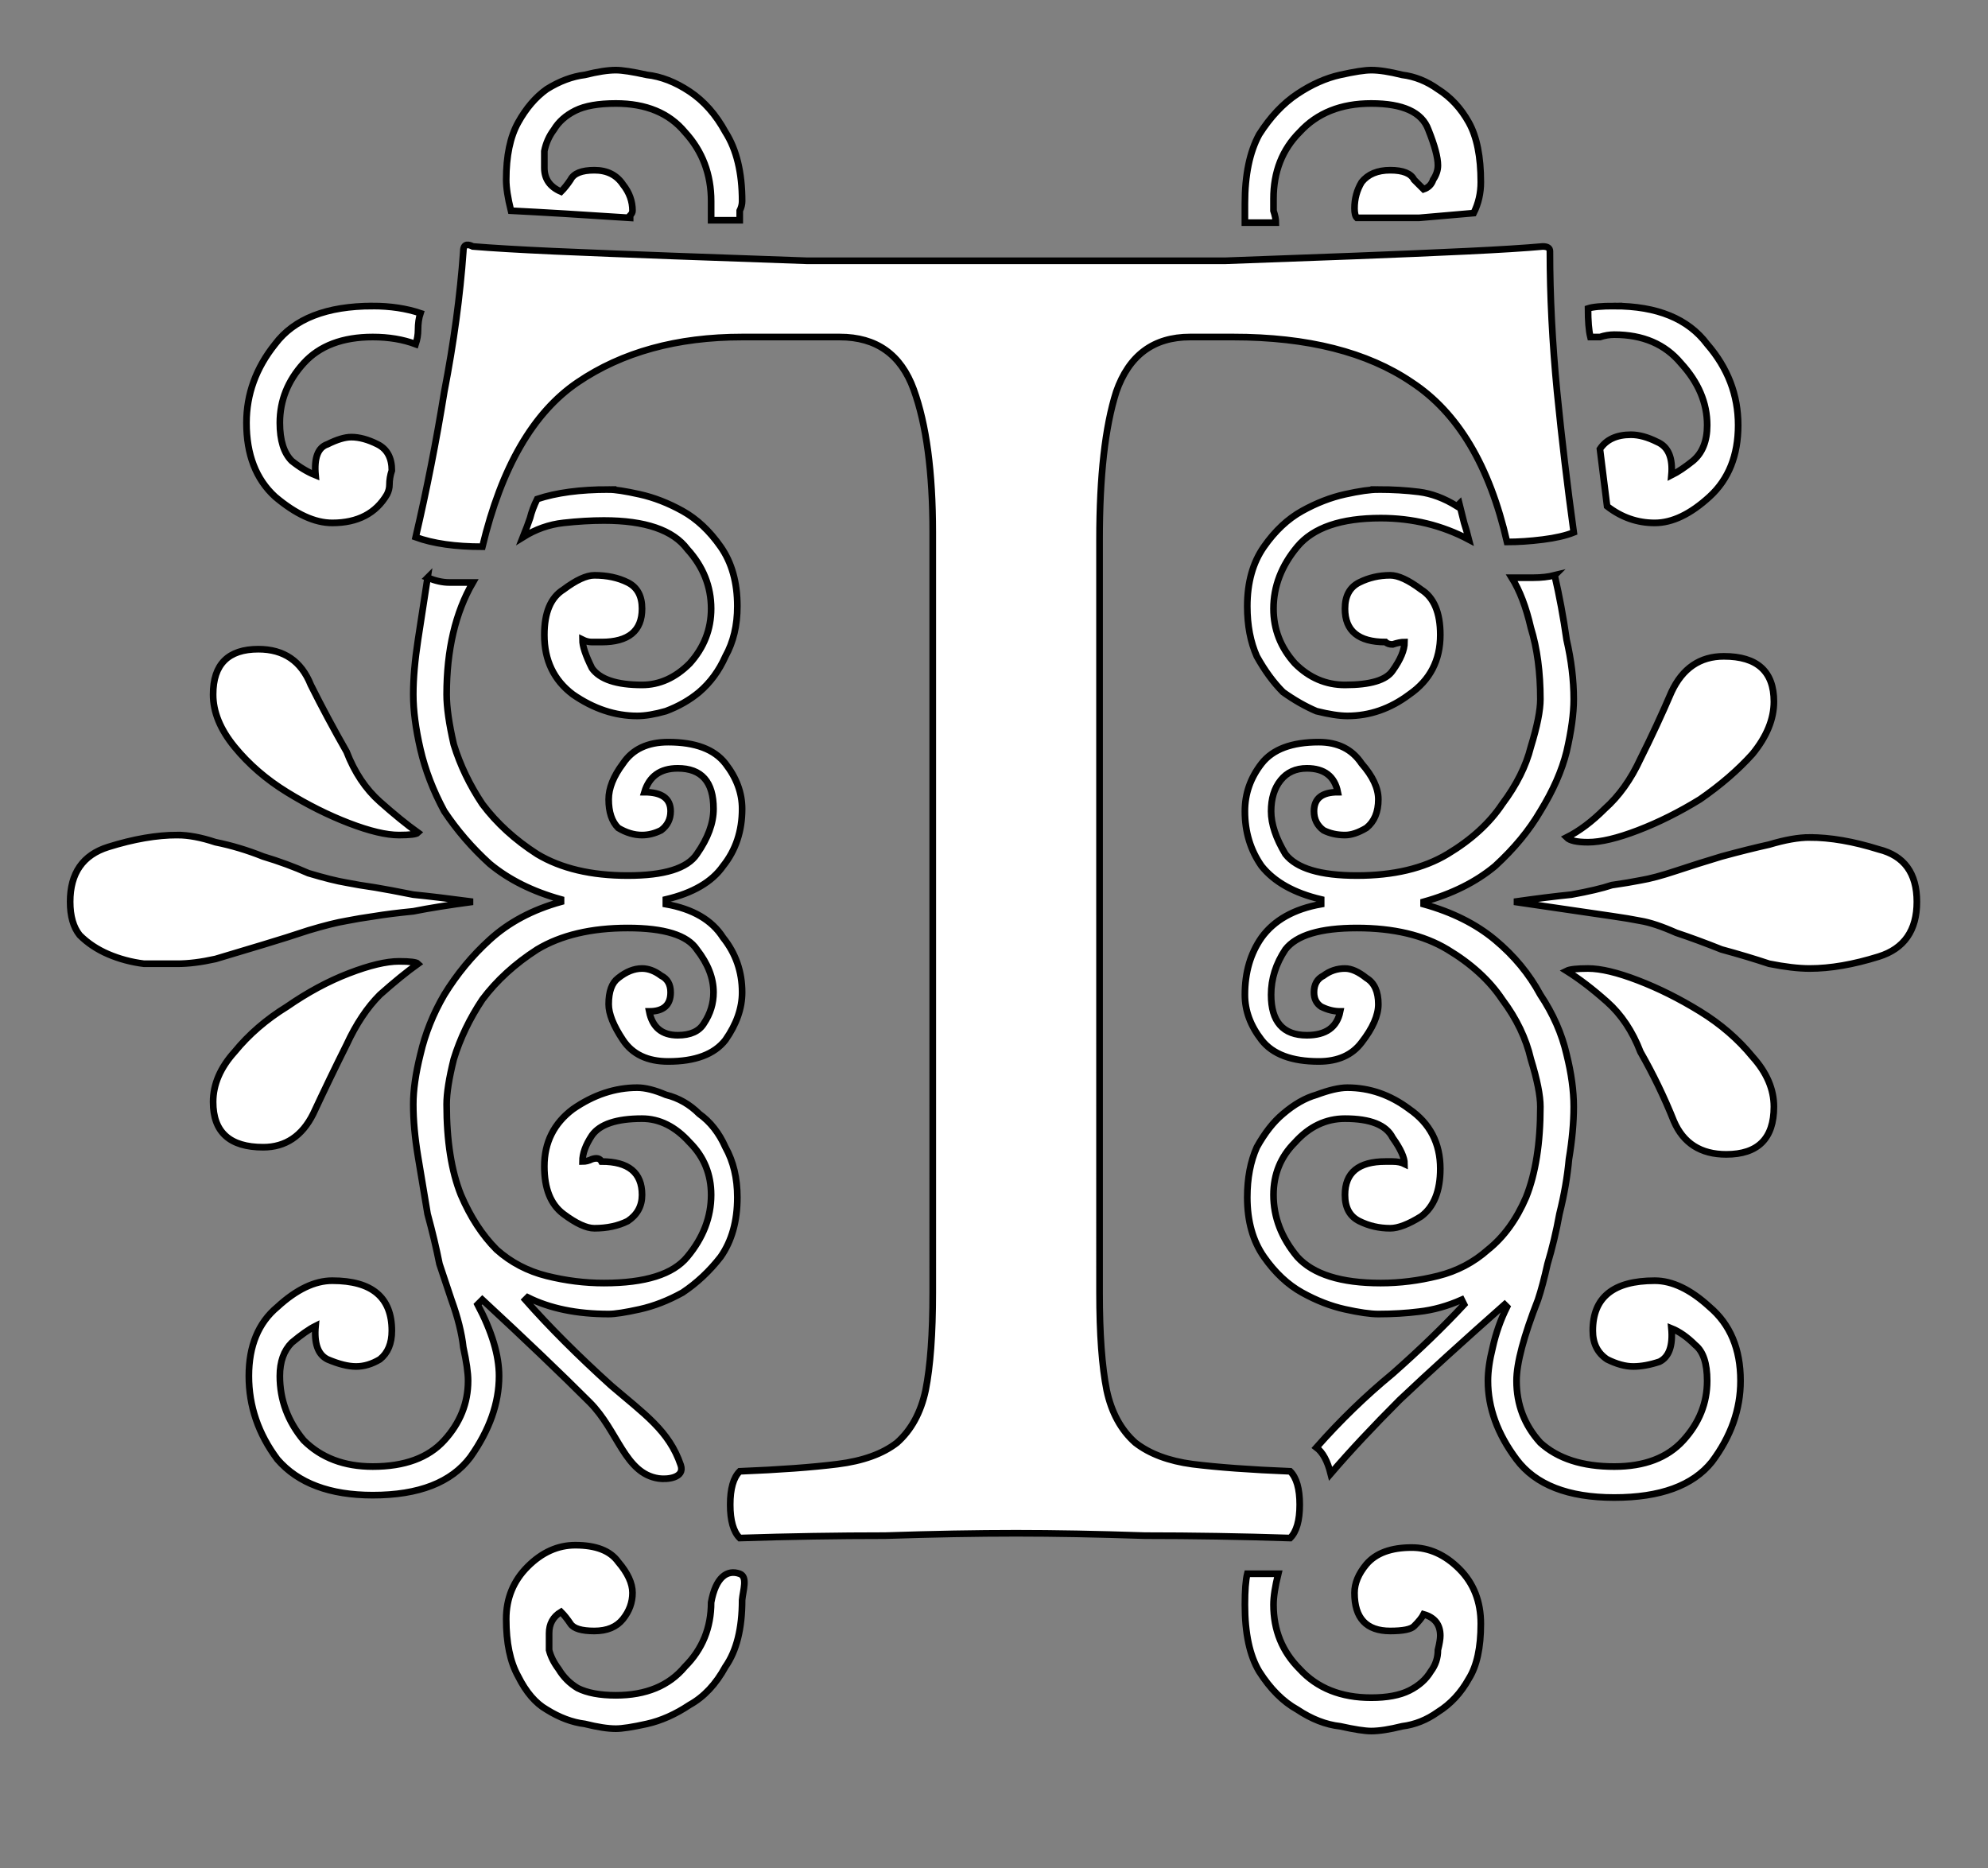 <svg width="319.286" height="300"><rect width="100%" height="100%" fill="#808080" stroke="none"/> <rect width="100%" height="100%" fill="none" /> <g transform="translate(0, 0) scale(1.071, 1.071)"> 
 
<svg
   xmlns:dc="http://purl.org/dc/elements/1.1/"
   xmlns:cc="http://creativecommons.org/ns#"
   xmlns:rdf="http://www.w3.org/1999/02/22-rdf-syntax-ns#"
   xmlns:svg="http://www.w3.org/2000/svg"
   xmlns="http://www.w3.org/2000/svg"
   xmlns:sodipodi="http://sodipodi.sourceforge.net/DTD/sodipodi-0.dtd"
   xmlns:inkscape="http://www.inkscape.org/namespaces/inkscape"
   enable-background="new 0 0 615 483"
   version="1.1"
   viewBox="0 0 297.857 280"
   xml:space="preserve"
   id="svg92"
   sodipodi:docname="decorative-ornamental-font-letter-t-111111.svg"
   width="297.857"
   height="280"
   inkscape:version="1.0.1 (3bc2e813f5, 2020-09-07)"><defs
   id="defs96">
	
	
	
	
	
	
	
</defs><sodipodi:namedview
   pagecolor="#ffffff"
   bordercolor="#666666"
   borderopacity="1"
   objecttolerance="10"
   gridtolerance="10"
   guidetolerance="10"
   inkscape:pageopacity="0"
   inkscape:pageshadow="2"
   inkscape:window-width="1366"
   inkscape:window-height="705"
   id="namedview94"
   showgrid="false"
   fit-margin-top="10"
   fit-margin-left="10"
   fit-margin-right="10"
   fit-margin-bottom="20"
   inkscape:showpageshadow="false"
   inkscape:zoom="1.3061355"
   inkscape:cx="211.98615"
   inkscape:cy="133.45957"
   inkscape:window-x="-8"
   inkscape:window-y="-8"
   inkscape:window-maximized="1"
   inkscape:current-layer="svg92"
   inkscape:document-rotation="0"
   lock-margins="false" />


















<g
   aria-label="t"
   style="font-style:normal;font-variant:normal;font-weight:normal;font-stretch:normal;font-size:6.667px;line-height:1.25;font-family:'Open Sans';-inkscape-font-specification:'Open Sans, Normal';font-variant-ligatures:normal;font-variant-caps:normal;font-variant-numeric:normal;font-feature-settings:normal;text-align:start;letter-spacing:0px;word-spacing:0px;writing-mode:lr-tb;text-anchor:start;fill:#ffffff;fill-opacity:1;stroke:#000000;stroke-width:0.933;stroke-opacity:1"
   id="text825"
   transform="matrix(1.072,0,0,1.072,-58.804,-52.732)"><path
     style="font-style:normal;font-variant:normal;font-weight:normal;font-stretch:normal;font-size:333.333px;font-family:'Apex Lake';-inkscape-font-specification:'Apex Lake';fill:#ffffff;fill-opacity:1;stroke:#000000;stroke-width:0.933;stroke-opacity:1"
     d="m 109.195,33.738 c -1.111,0 -2.556,0.222 -4.334,0.666 -1.778,0.222 -3.556,0.889 -5.334,2 -1.556,1.111 -2.889,2.668 -4,4.668 -1.111,2 -1.666,4.667 -1.666,8 0,1.111 0.222,2.554 0.666,4.332 4.444,0.222 10.001,0.556 16.668,1 v -0.332 c 0.222,-0.222 0.332,-0.446 0.332,-0.668 0,-1.333 -0.443,-2.555 -1.332,-3.666 -0.889,-1.333 -2.222,-2 -4,-2 -1.778,0 -2.89,0.445 -3.334,1.334 -0.444,0.667 -0.89,1.222 -1.334,1.666 -1.556,-0.667 -2.332,-1.778 -2.332,-3.334 v -2.332 c 0.222,-1.111 0.665,-2.111 1.332,-3 0.667,-1.111 1.667,-2.001 3,-2.668 1.333,-0.667 3.224,-1 5.668,-1 4.222,0 7.444,1.333 9.666,4 2.444,2.667 3.666,5.89 3.666,9.668 v 2.666 h 4 v -1.334 c 0.222,-0.444 0.334,-0.888 0.334,-1.332 0,-4 -0.778,-7.224 -2.334,-9.668 -1.333,-2.444 -3,-4.333 -5,-5.666 -2,-1.333 -4,-2.112 -6,-2.334 -2,-0.444 -3.443,-0.666 -4.332,-0.666 z m 105.666,0 c -0.889,0 -2.334,0.222 -4.334,0.666 -2,0.444 -4,1.335 -6,2.668 -2,1.333 -3.776,3.222 -5.332,5.666 -1.333,2.444 -2,5.666 -2,9.666 v 2.668 h 4.332 c 0,-0.444 -0.11,-1.001 -0.332,-1.668 v -1.666 c 0,-3.778 1.222,-6.89 3.666,-9.334 2.444,-2.667 5.778,-4 10,-4 4.444,0 7.111,1.224 8,3.668 0.889,2.222 1.334,3.889 1.334,5 0,0.667 -0.224,1.333 -0.668,2 -0.222,0.667 -0.665,1.11 -1.332,1.332 -0.222,-0.222 -0.667,-0.665 -1.334,-1.332 -0.444,-0.889 -1.556,-1.334 -3.334,-1.334 -1.778,0 -3.111,0.555 -4,1.666 -0.667,1.111 -1,2.335 -1,3.668 0,0.667 0.112,1.11 0.334,1.332 h 8.666 c 2.667,-0.222 5.224,-0.444 7.668,-0.666 0.667,-1.333 1,-2.778 1,-4.334 0,-3.556 -0.557,-6.332 -1.668,-8.332 -1.111,-2 -2.554,-3.557 -4.332,-4.668 -1.556,-1.111 -3.222,-1.778 -5,-2 -1.778,-0.444 -3.223,-0.666 -4.334,-0.666 z M 88.383,58.186 c -0.347,0.035 -0.521,0.331 -0.521,0.887 -0.444,6.222 -1.333,12.777 -2.666,19.666 -1.111,6.889 -2.444,13.667 -4,20.334 2.444,0.889 5.554,1.332 9.332,1.332 2.667,-11.111 7.112,-18.778 13.334,-23 6.222,-4.222 13.889,-6.332 23,-6.332 h 13.666 c 5.111,0 8.556,2.443 10.334,7.332 1.778,4.889 2.666,11.556 2.666,20 V 204.738 c 0,5.778 -0.333,10.333 -1,13.666 -0.667,3.111 -2,5.556 -4,7.334 -2,1.556 -4.776,2.556 -8.332,3 -3.556,0.444 -8.112,0.778 -13.668,1 -0.889,0.889 -1.332,2.444 -1.332,4.666 0,2.222 0.443,3.779 1.332,4.668 6.889,-0.222 13.667,-0.334 20.334,-0.334 6.667,-0.222 12.778,-0.334 18.334,-0.334 5.333,0 11.333,0.112 18,0.334 6.667,0 13.443,0.112 20.332,0.334 0.889,-0.889 1.334,-2.446 1.334,-4.668 0,-2.222 -0.445,-3.777 -1.334,-4.666 -5.556,-0.222 -10.11,-0.556 -13.666,-1 -3.333,-0.444 -6,-1.444 -8,-3 -2,-1.778 -3.333,-4.223 -4,-7.334 -0.667,-3.333 -1,-7.888 -1,-13.666 V 99.404 c 0,-8.889 0.778,-15.777 2.334,-20.666 1.778,-5.111 5.221,-7.666 10.332,-7.666 h 6 c 10.444,0 18.778,2.11 25,6.332 6.444,4.222 10.89,11.667 13.334,22.334 1.556,0 3.222,-0.112 5,-0.334 1.778,-0.222 3.223,-0.556 4.334,-1 -0.889,-6.444 -1.667,-12.999 -2.334,-19.666 -0.667,-6.889 -1,-13.444 -1,-19.666 0,-0.444 -0.333,-0.668 -1,-0.668 -2.444,0.222 -5.999,0.446 -10.666,0.668 -4.667,0.222 -9.89,0.444 -15.668,0.666 -5.778,0.222 -11.778,0.444 -18,0.666 h -17.332 -23.668 -17.666 c -6.444,-0.222 -12.666,-0.444 -18.666,-0.666 -6,-0.222 -11.557,-0.444 -16.668,-0.666 -4.889,-0.222 -8.665,-0.446 -11.332,-0.668 -0.333,-0.167 -0.604,-0.24 -0.812,-0.219 z m -13.188,8.553 c -6.444,0 -11.001,1.778 -13.668,5.334 -2.667,3.333 -4,7 -4,11 0,4.444 1.333,7.888 4,10.332 2.889,2.444 5.556,3.668 8,3.668 3.556,0 6.112,-1.333 7.668,-4 0.222,-0.444 0.332,-0.89 0.332,-1.334 0,-0.667 0.112,-1.333 0.334,-2 0,-1.778 -0.667,-2.999 -2,-3.666 -1.333,-0.667 -2.555,-1 -3.666,-1 -0.889,0 -2.001,0.333 -3.334,1 -1.333,0.444 -1.888,1.888 -1.666,4.332 -1.111,-0.444 -2.223,-1.111 -3.334,-2 -1.111,-1.111 -1.666,-2.888 -1.666,-5.332 10e-7,-3.111 1.11,-5.89 3.332,-8.334 2.222,-2.444 5.446,-3.666 9.668,-3.666 2.222,0 4.222,0.333 6,1 0.222,-0.667 0.332,-1.333 0.332,-2 0,-0.889 0.112,-1.667 0.334,-2.334 -2,-0.667 -4.222,-1 -6.666,-1 z m 173.666,0 c -1.778,0 -2.999,0.112 -3.666,0.334 0,1.778 0.11,3.111 0.332,4 h 1.334 c 0.667,-0.222 1.333,-0.334 2,-0.334 4,0 7.112,1.333 9.334,4 2.444,2.667 3.666,5.555 3.666,8.666 0,2.222 -0.667,3.889 -2,5 -1.111,0.889 -2.111,1.556 -3,2 0.222,-2.444 -0.444,-3.999 -2,-4.666 -1.333,-0.667 -2.555,-1 -3.666,-1 -2,0 -3.445,0.667 -4.334,2 l 1,8 c 2,1.556 4.222,2.334 6.666,2.334 2.444,0 5.001,-1.224 7.668,-3.668 2.667,-2.444 4,-5.778 4,-10 0,-4.222 -1.445,-7.999 -4.334,-11.332 -2.667,-3.556 -7,-5.334 -13,-5.334 z M 108.195,92.404 c -4,0 -7.333,0.445 -10,1.334 -0.444,0.889 -0.778,1.777 -1,2.666 -0.222,0.667 -0.556,1.557 -1,2.668 1.778,-1.111 3.666,-1.778 5.666,-2 2,-0.222 3.888,-0.334 5.666,-0.334 5.778,0 9.668,1.333 11.668,4 2.222,2.444 3.332,5.223 3.332,8.334 0,2.889 -1,5.444 -3,7.666 -2,2 -4.222,3 -6.666,3 -3.556,0 -5.889,-0.778 -7,-2.334 -0.889,-1.778 -1.334,-3.111 -1.334,-4 0.444,0.222 0.89,0.334 1.334,0.334 h 1.334 c 3.778,0 5.666,-1.555 5.666,-4.666 0,-1.778 -0.667,-3.001 -2,-3.668 -1.333,-0.667 -2.888,-1 -4.666,-1 -1.111,0 -2.556,0.667 -4.334,2 -1.778,1.111 -2.666,3.223 -2.666,6.334 0,3.556 1.333,6.334 4,8.334 2.889,2 5.889,3 9,3 1.111,0 2.444,-0.224 4,-0.668 1.778,-0.667 3.333,-1.555 4.666,-2.666 1.556,-1.333 2.777,-3 3.666,-5 1.111,-2 1.668,-4.333 1.668,-7 0,-3.333 -0.778,-6.112 -2.334,-8.334 -1.556,-2.222 -3.334,-3.889 -5.334,-5 -2,-1.111 -4,-1.888 -6,-2.332 -2,-0.444 -3.443,-0.668 -4.332,-0.668 z m 107.666,0 c -1.111,0 -2.666,0.224 -4.666,0.668 -2,0.444 -4,1.221 -6,2.332 -2,1.111 -3.778,2.778 -5.334,5 -1.556,2.222 -2.334,5.001 -2.334,8.334 0,2.667 0.445,5 1.334,7 1.111,2 2.333,3.667 3.666,5 1.556,1.111 3.112,1.999 4.668,2.666 1.778,0.444 3.221,0.668 4.332,0.668 3.111,0 6.001,-1 8.668,-3 2.889,-2 4.332,-4.778 4.332,-8.334 0,-3.111 -0.888,-5.223 -2.666,-6.334 -1.778,-1.333 -3.223,-2 -4.334,-2 -1.556,0 -2.999,0.333 -4.332,1 -1.333,0.667 -2,1.89 -2,3.668 0,3.111 1.888,4.666 5.666,4.666 0.222,0.222 0.556,0.334 1,0.334 0.667,-0.222 1.222,-0.334 1.666,-0.334 0,1.111 -0.555,2.444 -1.666,4 -0.889,1.333 -3.11,2 -6.666,2 -2.667,0 -5,-1 -7,-3 -2,-2.222 -3,-4.777 -3,-7.666 0,-3.111 1.11,-6.001 3.332,-8.668 2.222,-2.667 6.112,-4 11.668,-4 4.444,0 8.554,1 12.332,3 -0.222,-0.889 -0.444,-1.665 -0.666,-2.332 l -0.666,-2.668 -0.334,0.334 c -1.778,-1.111 -3.556,-1.778 -5.334,-2 -1.778,-0.222 -3.666,-0.334 -5.666,-0.334 z m 24.666,12 c -0.889,0.222 -1.889,0.334 -3,0.334 h -3 c 1.111,1.778 2.001,4.111 2.668,7 0.889,2.889 1.332,6.222 1.332,10 0,1.556 -0.443,3.777 -1.332,6.666 -0.667,2.667 -2,5.333 -4,8 -1.778,2.667 -4.335,5 -7.668,7 -3.333,2 -7.555,3 -12.666,3 -5.111,0 -8.444,-1 -10,-3 -1.333,-2.222 -2,-4.222 -2,-6 0,-1.778 0.445,-3.221 1.334,-4.332 0.889,-1.111 2.11,-1.668 3.666,-1.668 2.444,0 3.89,1.112 4.334,3.334 -2.222,0 -3.334,0.888 -3.334,2.666 0,1.111 0.445,2.001 1.334,2.668 0.889,0.444 1.889,0.666 3,0.666 0.889,0 1.889,-0.333 3,-1 1.111,-0.889 1.666,-2.222 1.666,-4 0,-1.556 -0.778,-3.222 -2.334,-5 -1.333,-2 -3.333,-3 -6,-3 -3.778,0 -6.444,1 -8,3 -1.556,2 -2.332,4.222 -2.332,6.666 0,2.889 0.776,5.446 2.332,7.668 1.778,2.222 4.556,3.777 8.334,4.666 v 0.666 c -3.778,0.667 -6.556,2.224 -8.334,4.668 -1.556,2.222 -2.332,4.889 -2.332,8 0,2.222 0.776,4.332 2.332,6.332 1.556,2 4.222,3 8,3 2.667,0 4.667,-0.888 6,-2.666 1.556,-2 2.334,-3.778 2.334,-5.334 0,-1.778 -0.555,-2.999 -1.666,-3.666 -1.111,-0.889 -2.111,-1.334 -3,-1.334 -1.111,0 -2.111,0.333 -3,1 -0.889,0.444 -1.334,1.223 -1.334,2.334 0,0.889 0.333,1.556 1,2 0.889,0.444 1.777,0.666 2.666,0.666 -0.444,2.222 -1.999,3.334 -4.666,3.334 -3.333,0 -5,-1.888 -5,-5.666 0,-2.222 0.667,-4.334 2,-6.334 1.556,-2 4.889,-3 10,-3 5.111,0 9.333,1 12.666,3 3.333,2 5.89,4.333 7.668,7 2,2.667 3.333,5.445 4,8.334 0.889,2.889 1.332,5.11 1.332,6.666 0,5.111 -0.667,9.333 -2,12.666 -1.333,3.111 -3.11,5.556 -5.332,7.334 -2,1.778 -4.333,2.999 -7,3.666 -2.667,0.667 -5.333,1 -8,1 -5.556,0 -9.446,-1.222 -11.668,-3.666 -2.222,-2.667 -3.332,-5.555 -3.332,-8.666 0,-2.889 1,-5.334 3,-7.334 2,-2.222 4.333,-3.334 7,-3.334 3.556,0 5.777,0.89 6.666,2.668 1.111,1.556 1.666,2.777 1.666,3.666 -0.444,-0.222 -0.999,-0.334 -1.666,-0.334 h -1 c -3.778,0 -5.666,1.557 -5.666,4.668 0,1.778 0.667,2.999 2,3.666 1.333,0.667 2.776,1 4.332,1 1.111,0 2.556,-0.555 4.334,-1.666 1.778,-1.333 2.666,-3.557 2.666,-6.668 0,-3.556 -1.443,-6.332 -4.332,-8.332 -2.667,-2 -5.557,-3 -8.668,-3 -1.111,0 -2.554,0.333 -4.332,1 -1.556,0.444 -3.112,1.333 -4.668,2.666 -1.333,1.111 -2.555,2.666 -3.666,4.666 -0.889,2 -1.334,4.333 -1.334,7 0,3.333 0.778,6.112 2.334,8.334 1.556,2.222 3.334,3.889 5.334,5 2,1.111 4,1.89 6,2.334 2,0.444 3.555,0.666 4.666,0.666 2,0 3.888,-0.112 5.666,-0.334 2,-0.222 4,-0.777 6,-1.666 l 0.334,0.666 c -2.889,3.111 -6.222,6.335 -10,9.668 -3.778,3.111 -7.333,6.554 -10.666,10.332 0.889,0.667 1.556,1.89 2,3.668 2.667,-3.111 5.888,-6.556 9.666,-10.334 4,-3.778 8.888,-8.223 14.666,-13.334 l 0.334,0.334 c -0.889,1.778 -1.556,3.666 -2,5.666 -0.444,1.778 -0.666,3.335 -0.666,4.668 0,3.778 1.333,7.444 4,11 2.667,3.556 7.222,5.332 13.666,5.332 6.444,0 10.999,-1.667 13.666,-5 2.667,-3.556 4,-7.332 4,-11.332 0,-4.444 -1.443,-7.89 -4.332,-10.334 -2.667,-2.444 -5.224,-3.666 -7.668,-3.666 -5.778,0 -8.666,2.333 -8.666,7 0,1.778 0.667,3.111 2,4 1.333,0.667 2.555,1 3.666,1 1.111,0 2.335,-0.224 3.668,-0.668 1.333,-0.667 1.888,-2.222 1.666,-4.666 1.111,0.444 2.223,1.223 3.334,2.334 1.111,0.889 1.666,2.556 1.666,5 0,3.111 -1.112,5.888 -3.334,8.332 -2.222,2.444 -5.444,3.668 -9.666,3.668 -4.444,0 -7.89,-1.112 -10.334,-3.334 -2.222,-2.444 -3.332,-5.333 -3.332,-8.666 0,-2.444 1,-6.223 3,-11.334 0.444,-1.333 0.888,-3 1.332,-5 0.667,-2.222 1.224,-4.556 1.668,-7 0.667,-2.667 1.11,-5.222 1.332,-7.666 0.444,-2.667 0.668,-5.112 0.668,-7.334 0,-2.222 -0.333,-4.667 -1,-7.334 -0.667,-2.889 -1.89,-5.665 -3.668,-8.332 -1.556,-2.889 -3.665,-5.446 -6.332,-7.668 -2.667,-2.222 -6,-3.889 -10,-5 v -0.332 c 4,-1.111 7.333,-2.778 10,-5 2.667,-2.444 4.776,-5.001 6.332,-7.668 1.778,-2.889 3.001,-5.665 3.668,-8.332 0.667,-2.889 1,-5.334 1,-7.334 0,-2.667 -0.333,-5.445 -1,-8.334 -0.444,-3.111 -1.001,-6.111 -1.668,-9 z m -157.666,0.334 c -0.444,2.889 -0.89,5.777 -1.334,8.666 -0.444,2.889 -0.666,5.446 -0.666,7.668 0,2.222 0.333,4.777 1,7.666 0.667,2.889 1.778,5.777 3.334,8.666 1.778,2.667 3.888,5.112 6.332,7.334 2.667,2.222 6,3.889 10,5 v 0.334 c -4,1.111 -7.333,2.888 -10,5.332 -2.444,2.222 -4.554,4.779 -6.332,7.668 -1.556,2.667 -2.667,5.443 -3.334,8.332 -0.667,2.667 -1,5 -1,7 0,2.222 0.222,4.667 0.666,7.334 0.444,2.667 0.89,5.333 1.334,8 0.667,2.444 1.222,4.778 1.666,7 0.667,2 1.224,3.667 1.668,5 0.889,2.444 1.444,4.666 1.666,6.666 0.444,2 0.666,3.557 0.666,4.668 0,3.111 -1.11,5.888 -3.332,8.332 -2.222,2.444 -5.556,3.668 -10,3.668 -4,0 -7.224,-1.224 -9.668,-3.668 -2.222,-2.667 -3.332,-5.667 -3.332,-9 10e-7,-2 0.555,-3.555 1.666,-4.666 1.333,-1.111 2.445,-1.89 3.334,-2.334 -0.222,2.444 0.333,4.001 1.666,4.668 1.556,0.667 2.889,1 4,1 1.111,0 2.223,-0.333 3.334,-1 1.111,-0.889 1.666,-2.222 1.666,-4 0,-4.667 -2.778,-7 -8.334,-7 -2.444,0 -4.999,1.222 -7.666,3.666 -2.667,2.222 -4,5.444 -4,9.666 0,4.222 1.333,8.112 4,11.668 2.889,3.333 7.334,5 13.334,5 6.444,0 10.999,-1.778 13.666,-5.334 2.667,-3.778 4,-7.556 4,-11.334 0,-2.889 -1,-6.222 -3,-10 l 0.666,-0.666 c 6,5.556 11,10.334 15,14.334 4,4 4.92,9.973 9.668,10.666 1.189,0.173 3.688,-0.075 3.082,-1.867 -1.623,-4.804 -5.083,-7.133 -9.75,-11.133 -4.667,-4.222 -8.667,-8.222 -12,-12 l 0.334,-0.334 c 3.111,1.556 6.89,2.334 11.334,2.334 0.889,0 2.332,-0.222 4.332,-0.666 2,-0.444 4,-1.223 6,-2.334 2,-1.333 3.778,-3 5.334,-5 1.556,-2.222 2.334,-5.001 2.334,-8.334 0,-2.667 -0.557,-5 -1.668,-7 -0.889,-2 -2.11,-3.555 -3.666,-4.666 -1.333,-1.333 -2.888,-2.222 -4.666,-2.666 -1.556,-0.667 -2.889,-1 -4,-1 -3.111,0 -6.111,1 -9,3 -2.667,2 -4,4.667 -4,8 0,3.111 0.888,5.333 2.666,6.666 1.778,1.333 3.223,2 4.334,2 1.778,0 3.333,-0.333 4.666,-1 1.333,-0.889 2,-2.11 2,-3.666 0,-3.111 -1.888,-4.668 -5.666,-4.668 -0.222,-0.444 -0.667,-0.554 -1.334,-0.332 -0.444,0.222 -0.89,0.332 -1.334,0.332 0,-1.111 0.445,-2.333 1.334,-3.666 1.111,-1.556 3.444,-2.334 7,-2.334 2.444,0 4.666,1.112 6.666,3.334 2,2 3,4.445 3,7.334 0,3.111 -1.11,5.999 -3.332,8.666 -2,2.444 -5.89,3.666 -11.668,3.666 -2.667,0 -5.333,-0.333 -8,-1 -2.667,-0.667 -5,-1.888 -7,-3.666 -2,-2 -3.667,-4.555 -5,-7.666 -1.333,-3.333 -2,-7.557 -2,-12.668 0,-1.556 0.333,-3.665 1,-6.332 0.889,-2.889 2.222,-5.667 4,-8.334 2,-2.667 4.557,-5 7.668,-7 3.333,-2 7.555,-3 12.666,-3 5.111,0 8.333,1 9.666,3 1.556,2 2.334,4 2.334,6 0,1.556 -0.445,3.001 -1.334,4.334 -0.667,1.111 -1.888,1.666 -3.666,1.666 -2.222,0 -3.556,-1.112 -4,-3.334 2,0 3,-0.888 3,-2.666 0,-1.111 -0.445,-1.89 -1.334,-2.334 -0.889,-0.667 -1.777,-1 -2.666,-1 -1.111,0 -2.223,0.445 -3.334,1.334 -0.889,0.667 -1.332,1.888 -1.332,3.666 0,1.333 0.667,3 2,5 1.333,2 3.443,3 6.332,3 3.778,0 6.444,-1 8,-3 1.556,-2.222 2.334,-4.444 2.334,-6.666 0,-2.889 -0.888,-5.444 -2.666,-7.666 -1.556,-2.444 -4.222,-4.001 -8,-4.668 v -0.666 c 3.778,-0.889 6.444,-2.444 8,-4.666 1.778,-2.222 2.666,-4.889 2.666,-8 0,-2.222 -0.778,-4.334 -2.334,-6.334 -1.556,-2 -4.222,-3 -8,-3 -2.889,0 -4.999,1 -6.332,3 -1.333,1.778 -2,3.444 -2,5 0,1.778 0.443,3.111 1.332,4 1.111,0.667 2.223,1 3.334,1 0.889,0 1.777,-0.222 2.666,-0.666 0.889,-0.667 1.334,-1.557 1.334,-2.668 0,-1.778 -1.222,-2.666 -3.666,-2.666 0.667,-2.222 2.222,-3.334 4.666,-3.334 3.333,0 5,1.89 5,5.668 0,2 -0.778,4.11 -2.334,6.332 -1.333,2 -4.555,3 -9.666,3 -5.111,0 -9.333,-1 -12.666,-3 -3.111,-2 -5.668,-4.333 -7.668,-7 -1.778,-2.667 -3.111,-5.443 -4,-8.332 -0.667,-2.889 -1,-5.222 -1,-7 0,-6.222 1.224,-11.446 3.668,-15.668 h -3.334 c -0.889,0 -1.889,-0.222 -3,-0.666 z m -23.666,10 c -4.222,0 -6.334,2.112 -6.334,6.334 0,2.444 1,4.888 3,7.332 2,2.444 4.445,4.556 7.334,6.334 2.889,1.778 5.777,3.223 8.666,4.334 2.889,1.111 5.222,1.666 7,1.666 1.556,0 2.444,-0.112 2.666,-0.334 -1.556,-1.111 -3.332,-2.554 -5.332,-4.332 -2,-1.778 -3.557,-4.111 -4.668,-7 -1.778,-3.111 -3.444,-6.223 -5,-9.334 -1.333,-3.333 -3.776,-5 -7.332,-5 z m 205,1 c -3.333,0 -5.778,1.667 -7.334,5 -1.333,3.111 -2.778,6.223 -4.334,9.334 -1.333,2.889 -3,5.222 -5,7 -1.778,1.778 -3.554,3.111 -5.332,4 0.444,0.444 1.444,0.666 3,0.666 1.778,0 4.111,-0.555 7,-1.666 2.889,-1.111 5.777,-2.556 8.666,-4.334 2.889,-2 5.334,-4.112 7.334,-6.334 2,-2.444 3,-4.888 3,-7.332 0,-4.222 -2.333,-6.334 -7,-6.334 z m -216.334,25 c -2.889,0 -6.11,0.555 -9.666,1.666 -3.556,1.111 -5.334,3.668 -5.334,7.668 0,2 0.445,3.555 1.334,4.666 1.111,1.111 2.444,1.999 4,2.666 1.556,0.667 3.222,1.112 5,1.334 h 4.666 c 1.556,0 3.334,-0.222 5.334,-0.666 l 6.666,-2 c 2.222,-0.667 4.334,-1.333 6.334,-2 2.222,-0.667 3.999,-1.112 5.332,-1.334 1.111,-0.222 2.444,-0.444 4,-0.666 1.333,-0.222 3.112,-0.446 5.334,-0.668 2.222,-0.444 5.001,-0.888 8.334,-1.332 -3.333,-0.444 -6.112,-0.778 -8.334,-1 -2.222,-0.444 -4.001,-0.778 -5.334,-1 -1.556,-0.222 -2.889,-0.446 -4,-0.668 -1.333,-0.222 -3.11,-0.665 -5.332,-1.332 -2,-0.889 -4.112,-1.667 -6.334,-2.334 -2.222,-0.889 -4.444,-1.556 -6.666,-2 -2,-0.667 -3.778,-1 -5.334,-1 z m 228.334,0.334 c -1.556,0 -3.446,0.333 -5.668,1 -2,0.444 -4.222,0.999 -6.666,1.666 -2.222,0.667 -4.334,1.333 -6.334,2 -2,0.667 -3.667,1.112 -5,1.334 -1.111,0.222 -2.444,0.444 -4,0.666 -1.333,0.444 -3.222,0.89 -5.666,1.334 -2.222,0.222 -4.889,0.556 -8,1 6,0.889 10.555,1.556 13.666,2 1.556,0.222 2.889,0.444 4,0.666 1.333,0.222 3,0.777 5,1.666 2,0.667 4.112,1.445 6.334,2.334 2.444,0.667 4.666,1.333 6.666,2 2.222,0.444 4.112,0.666 5.668,0.666 2.889,0 6.11,-0.555 9.666,-1.666 3.556,-1.111 5.334,-3.666 5.334,-7.666 0,-4 -1.778,-6.445 -5.334,-7.334 -3.556,-1.111 -6.777,-1.666 -9.666,-1.666 z M 78.861,158.404 c -1.778,0 -4.111,0.557 -7,1.668 -2.889,1.111 -5.777,2.666 -8.666,4.666 -2.889,1.778 -5.334,3.89 -7.334,6.334 -2,2.222 -3,4.556 -3,7 0,4.222 2.333,6.332 7,6.332 3.111,0 5.444,-1.555 7,-4.666 1.556,-3.333 3.11,-6.555 4.666,-9.666 1.333,-2.889 2.89,-5.222 4.668,-7 2,-1.778 3.776,-3.223 5.332,-4.334 -0.222,-0.222 -1.11,-0.334 -2.666,-0.334 z m 166.334,1 c -1.556,0 -2.556,0.112 -3,0.334 1.778,1.111 3.666,2.556 5.666,4.334 2,1.778 3.555,4.111 4.666,7 1.778,3.111 3.335,6.333 4.668,9.666 1.333,3.111 3.776,4.666 7.332,4.666 4.444,0 6.668,-2.222 6.668,-6.666 0,-2.444 -1,-4.778 -3,-7 -2,-2.444 -4.445,-4.556 -7.334,-6.334 -2.889,-1.778 -5.777,-3.221 -8.666,-4.332 -2.889,-1.111 -5.222,-1.668 -7,-1.668 z m -141.668,80.668 c -2.444,0 -4.666,1 -6.666,3 -2,2 -3,4.443 -3,7.332 0,3.333 0.555,6 1.666,8 1.111,2.222 2.444,3.779 4,4.668 1.778,1.111 3.556,1.778 5.334,2 1.778,0.444 3.223,0.666 4.334,0.666 0.889,0 2.332,-0.222 4.332,-0.666 2,-0.444 4,-1.335 6,-2.668 2,-1.111 3.667,-2.888 5,-5.332 1.556,-2.222 2.334,-5.334 2.334,-9.334 0.124,-1.356 0.82,-3.248 -0.334,-3.666 -1.773,-0.642 -3.353,0.487 -4,4 0,3.556 -1.222,6.556 -3.666,9 -2.222,2.667 -5.444,4 -9.666,4 -2.222,0 -4.001,-0.333 -5.334,-1 -1.111,-0.667 -1.999,-1.557 -2.666,-2.668 -0.667,-0.889 -1.112,-1.777 -1.334,-2.666 v -2.334 c 0,-1.333 0.555,-2.333 1.666,-3 0.444,0.444 0.89,1.001 1.334,1.668 0.444,0.667 1.556,1 3.334,1 1.778,0 3.111,-0.557 4,-1.668 0.889,-1.111 1.332,-2.333 1.332,-3.666 0,-1.333 -0.667,-2.778 -2,-4.334 -1.111,-1.556 -3.111,-2.332 -6,-2.332 z m 117,0.332 c -2.889,0 -4.999,0.778 -6.332,2.334 -1.111,1.333 -1.668,2.667 -1.668,4 0,3.556 1.667,5.334 5,5.334 1.778,0 2.89,-0.224 3.334,-0.668 0.667,-0.667 1.112,-1.222 1.334,-1.666 1.556,0.444 2.332,1.444 2.332,3 0,0.444 -0.11,1.111 -0.332,2 0,1.111 -0.333,2.111 -1,3 -0.667,1.111 -1.667,1.999 -3,2.666 -1.333,0.667 -3.112,1 -5.334,1 -4.222,0 -7.556,-1.333 -10,-4 -2.444,-2.444 -3.666,-5.444 -3.666,-9 0,-1.111 0.222,-2.554 0.666,-4.332 h -4.334 c -0.222,0.889 -0.332,2.332 -0.332,4.332 0,4 0.667,7.112 2,9.334 1.556,2.444 3.332,4.223 5.332,5.334 2,1.333 4,2.11 6,2.332 2,0.444 3.445,0.668 4.334,0.668 1.111,0 2.556,-0.224 4.334,-0.668 1.778,-0.222 3.444,-0.889 5,-2 1.778,-1.111 3.221,-2.666 4.332,-4.666 1.111,-1.778 1.668,-4.333 1.668,-7.666 0,-3.111 -1,-5.668 -3,-7.668 -2,-2 -4.224,-3 -6.668,-3 z"
     transform="translate(31.806,25.262)"
     id="path814"
     inkscape:connector-curvature="0"
     sodipodi:nodetypes="sccsscccscsccsccsscscccscscsssscscccscscscccscscccssccscccccssscssccscsccsccsccccsscsscccccscssccccscccscscscscsscccscscscsscccscscccsccscscsscccsscscsccssssscscscccscsssssscscccscscsssccccscssscccccscsccsccsscssscscscscsssccccssscscscsccsscssccsccsscscsccssssscscscccscscsccccccccccscscscsscscccssscsccccsccccccccsccccsscccccccscccccssscscccscsscscscsccsascccscccscccscssscsccccscscssccscccscscscscscssscsccccscscscscscsscscccscscssccsscsccssccccssccssssscscscccccccccccccssccscccccccccssscsssccssccccsscsccssccssssscccsccccaccscccscsssscsscssscsccsscsccscccscccsss" /></g>




</svg>
</g> 

 </svg>